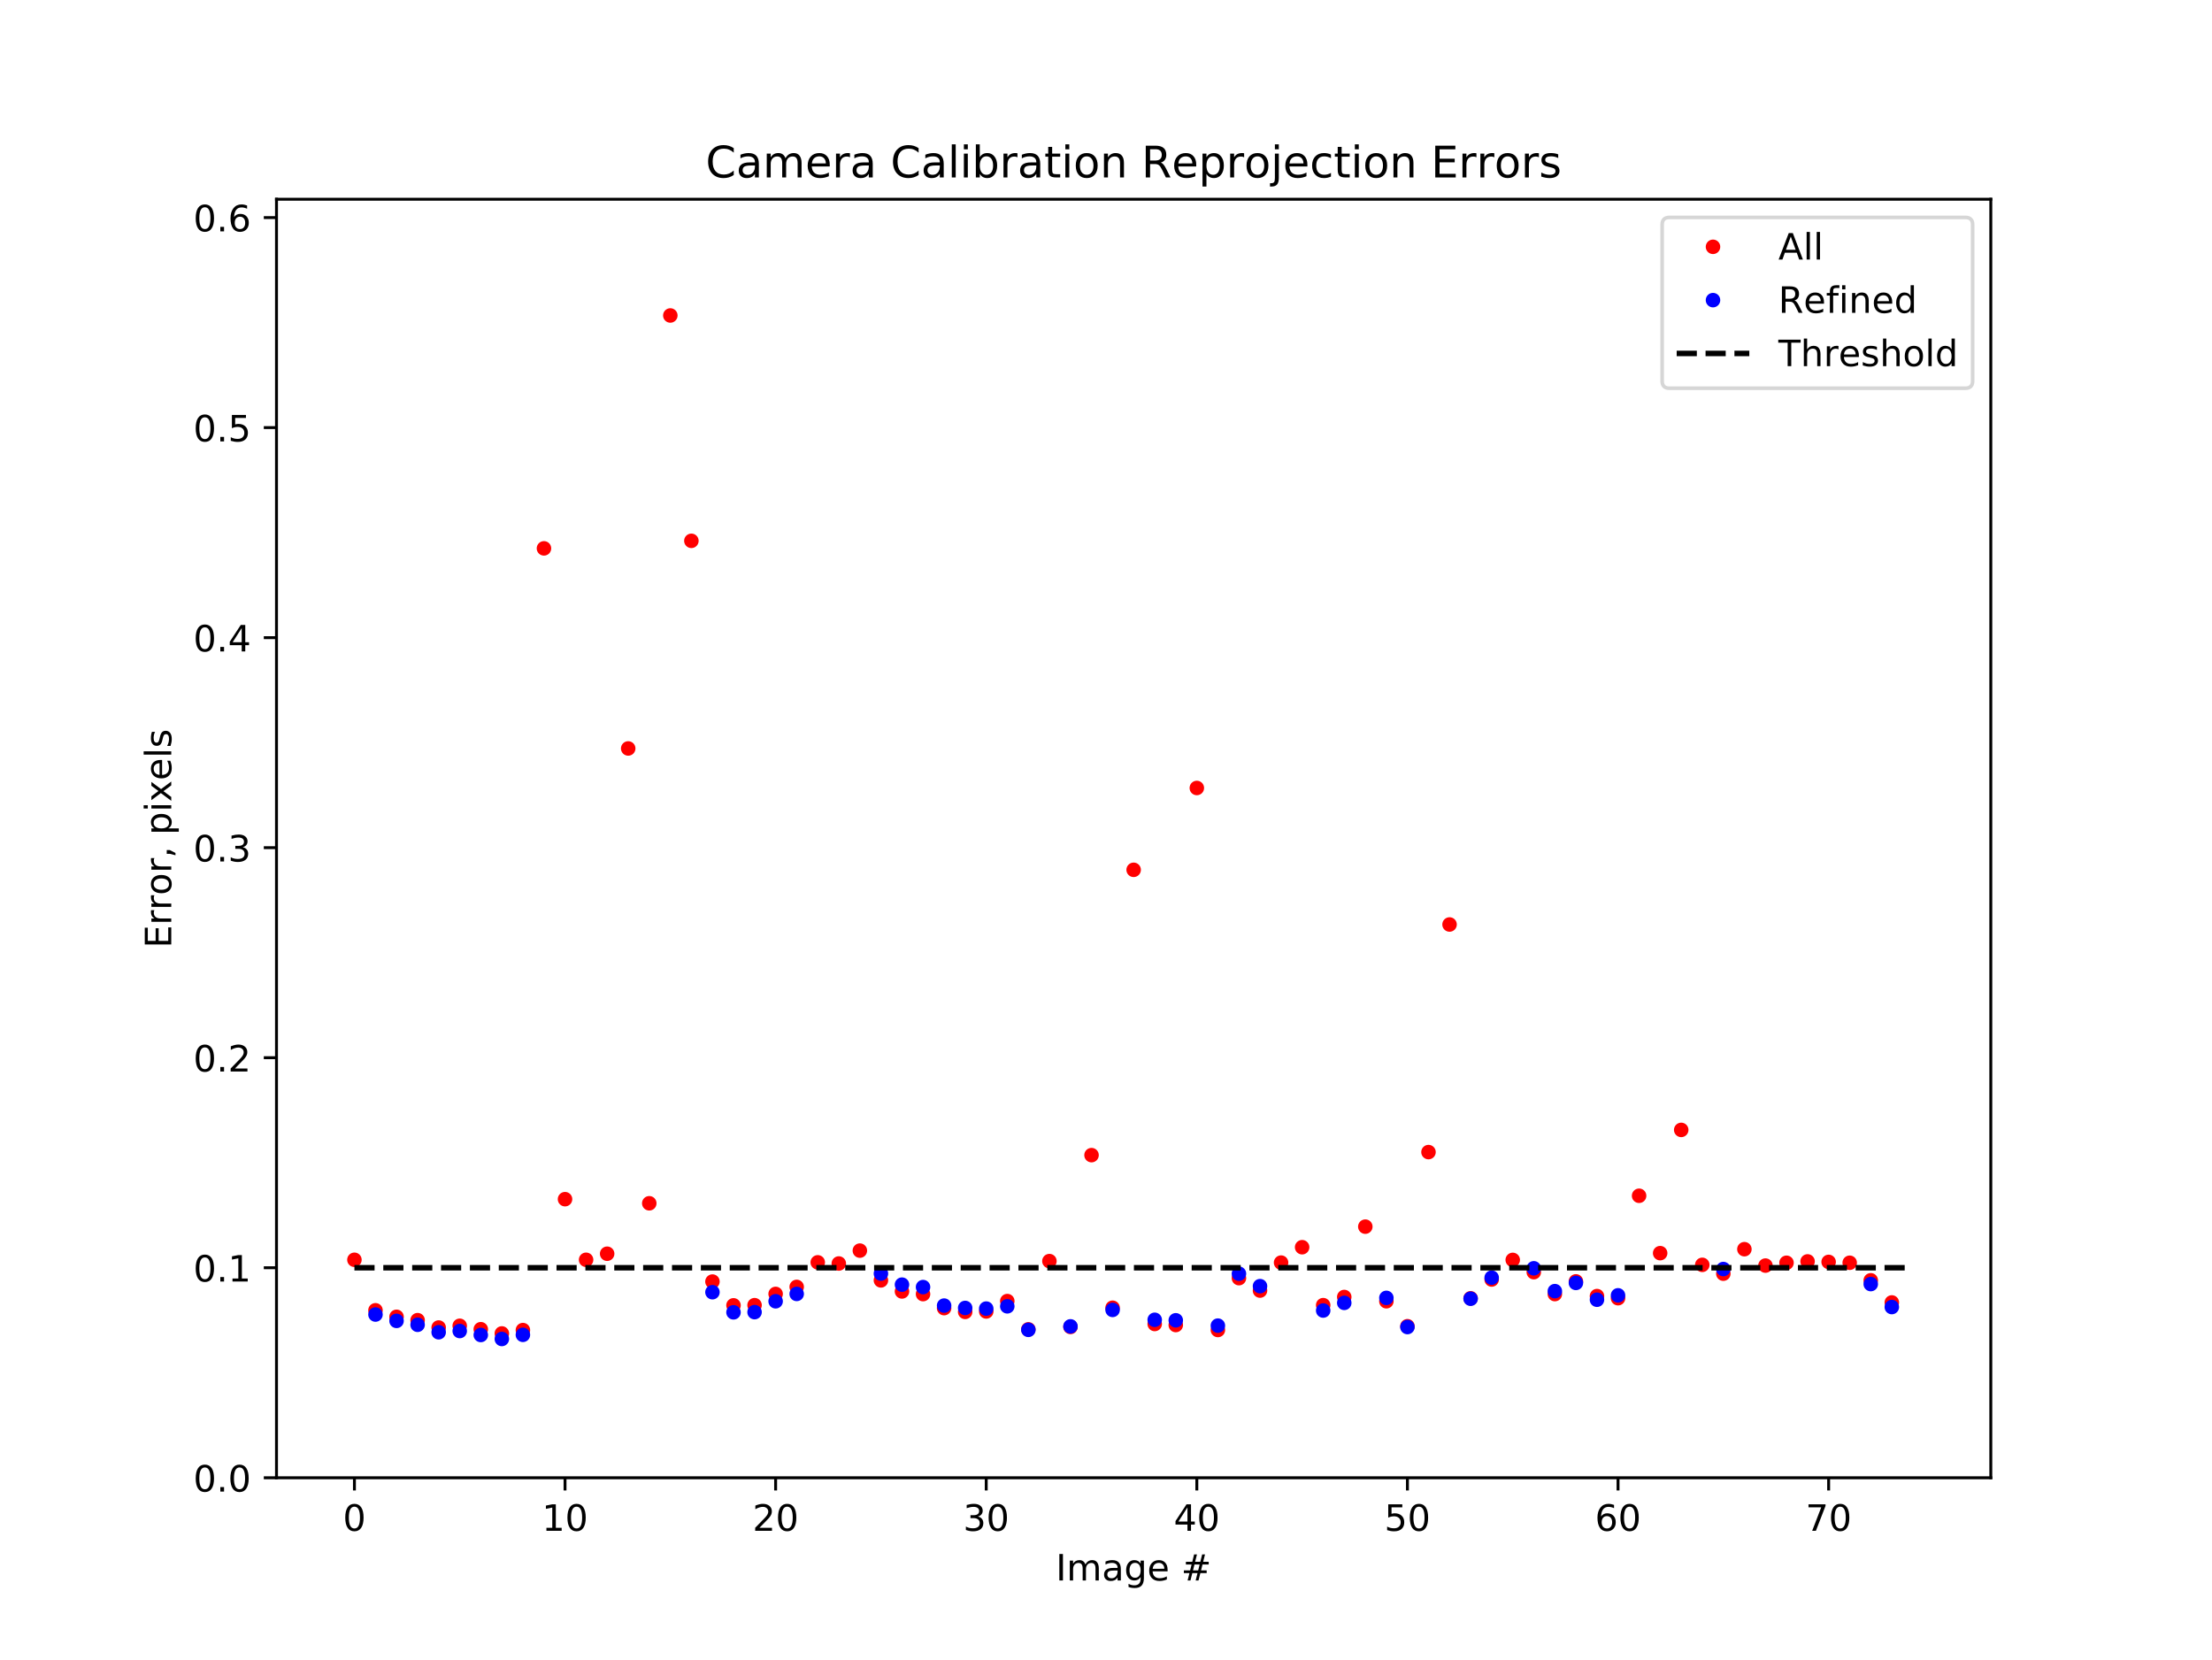 <?xml version="1.0" encoding="utf-8" standalone="no"?>
<!DOCTYPE svg PUBLIC "-//W3C//DTD SVG 1.1//EN"
  "http://www.w3.org/Graphics/SVG/1.1/DTD/svg11.dtd">
<!-- Created with matplotlib (https://matplotlib.org/) -->
<svg height="457.2pt" version="1.1" viewBox="0 0 609.12 457.2" width="609.12pt" xmlns="http://www.w3.org/2000/svg" xmlns:xlink="http://www.w3.org/1999/xlink">
 <defs>
  <style type="text/css">
*{stroke-linecap:butt;stroke-linejoin:round;}
  </style>
 </defs>
 <g id="figure_1">
  <g id="patch_1">
   <path d="M 0 457.2 
L 609.12 457.2 
L 609.12 0 
L 0 0 
z
" style="fill:#ffffff;"/>
  </g>
  <g id="axes_1">
   <g id="patch_2">
    <path d="M 76.14 406.908 
L 548.208 406.908 
L 548.208 54.864 
L 76.14 54.864 
z
" style="fill:#ffffff;"/>
   </g>
   <g id="matplotlib.axis_1">
    <g id="xtick_1">
     <g id="line2d_1">
      <defs>
       <path d="M 0 0 
L 0 3.5 
" id="m33a9f547d4" style="stroke:#000000;stroke-width:0.8;"/>
      </defs>
      <g>
       <use style="stroke:#000000;stroke-width:0.8;" x="97.598" xlink:href="#m33a9f547d4" y="406.908"/>
      </g>
     </g>
     <g id="text_1">
      <!-- 0 -->
      <defs>
       <path d="M 31.781 66.406 
Q 24.172 66.406 20.328 58.906 
Q 16.5 51.422 16.5 36.375 
Q 16.5 21.391 20.328 13.891 
Q 24.172 6.391 31.781 6.391 
Q 39.453 6.391 43.281 13.891 
Q 47.125 21.391 47.125 36.375 
Q 47.125 51.422 43.281 58.906 
Q 39.453 66.406 31.781 66.406 
z
M 31.781 74.219 
Q 44.047 74.219 50.516 64.516 
Q 56.984 54.828 56.984 36.375 
Q 56.984 17.969 50.516 8.266 
Q 44.047 -1.422 31.781 -1.422 
Q 19.531 -1.422 13.062 8.266 
Q 6.594 17.969 6.594 36.375 
Q 6.594 54.828 13.062 64.516 
Q 19.531 74.219 31.781 74.219 
z
" id="DejaVuSans-48"/>
      </defs>
      <g transform="translate(94.416 421.506)scale(0.1 -0.1)">
       <use xlink:href="#DejaVuSans-48"/>
      </g>
     </g>
    </g>
    <g id="xtick_2">
     <g id="line2d_2">
      <g>
       <use style="stroke:#000000;stroke-width:0.8;" x="155.591" xlink:href="#m33a9f547d4" y="406.908"/>
      </g>
     </g>
     <g id="text_2">
      <!-- 10 -->
      <defs>
       <path d="M 12.406 8.297 
L 28.516 8.297 
L 28.516 63.922 
L 10.984 60.406 
L 10.984 69.391 
L 28.422 72.906 
L 38.281 72.906 
L 38.281 8.297 
L 54.391 8.297 
L 54.391 0 
L 12.406 0 
z
" id="DejaVuSans-49"/>
      </defs>
      <g transform="translate(149.229 421.506)scale(0.1 -0.1)">
       <use xlink:href="#DejaVuSans-49"/>
       <use x="63.623" xlink:href="#DejaVuSans-48"/>
      </g>
     </g>
    </g>
    <g id="xtick_3">
     <g id="line2d_3">
      <g>
       <use style="stroke:#000000;stroke-width:0.8;" x="213.585" xlink:href="#m33a9f547d4" y="406.908"/>
      </g>
     </g>
     <g id="text_3">
      <!-- 20 -->
      <defs>
       <path d="M 19.188 8.297 
L 53.609 8.297 
L 53.609 0 
L 7.328 0 
L 7.328 8.297 
Q 12.938 14.109 22.625 23.891 
Q 32.328 33.688 34.812 36.531 
Q 39.547 41.844 41.422 45.531 
Q 43.312 49.219 43.312 52.781 
Q 43.312 58.594 39.234 62.25 
Q 35.156 65.922 28.609 65.922 
Q 23.969 65.922 18.812 64.312 
Q 13.672 62.703 7.812 59.422 
L 7.812 69.391 
Q 13.766 71.781 18.938 73 
Q 24.125 74.219 28.422 74.219 
Q 39.75 74.219 46.484 68.547 
Q 53.219 62.891 53.219 53.422 
Q 53.219 48.922 51.531 44.891 
Q 49.859 40.875 45.406 35.406 
Q 44.188 33.984 37.641 27.219 
Q 31.109 20.453 19.188 8.297 
z
" id="DejaVuSans-50"/>
      </defs>
      <g transform="translate(207.222 421.506)scale(0.1 -0.1)">
       <use xlink:href="#DejaVuSans-50"/>
       <use x="63.623" xlink:href="#DejaVuSans-48"/>
      </g>
     </g>
    </g>
    <g id="xtick_4">
     <g id="line2d_4">
      <g>
       <use style="stroke:#000000;stroke-width:0.8;" x="271.578" xlink:href="#m33a9f547d4" y="406.908"/>
      </g>
     </g>
     <g id="text_4">
      <!-- 30 -->
      <defs>
       <path d="M 40.578 39.312 
Q 47.656 37.797 51.625 33 
Q 55.609 28.219 55.609 21.188 
Q 55.609 10.406 48.188 4.484 
Q 40.766 -1.422 27.094 -1.422 
Q 22.516 -1.422 17.656 -0.516 
Q 12.797 0.391 7.625 2.203 
L 7.625 11.719 
Q 11.719 9.328 16.594 8.109 
Q 21.484 6.891 26.812 6.891 
Q 36.078 6.891 40.938 10.547 
Q 45.797 14.203 45.797 21.188 
Q 45.797 27.641 41.281 31.266 
Q 36.766 34.906 28.719 34.906 
L 20.219 34.906 
L 20.219 43.016 
L 29.109 43.016 
Q 36.375 43.016 40.234 45.922 
Q 44.094 48.828 44.094 54.297 
Q 44.094 59.906 40.109 62.906 
Q 36.141 65.922 28.719 65.922 
Q 24.656 65.922 20.016 65.031 
Q 15.375 64.156 9.812 62.312 
L 9.812 71.094 
Q 15.438 72.656 20.344 73.438 
Q 25.25 74.219 29.594 74.219 
Q 40.828 74.219 47.359 69.109 
Q 53.906 64.016 53.906 55.328 
Q 53.906 49.266 50.438 45.094 
Q 46.969 40.922 40.578 39.312 
z
" id="DejaVuSans-51"/>
      </defs>
      <g transform="translate(265.216 421.506)scale(0.1 -0.1)">
       <use xlink:href="#DejaVuSans-51"/>
       <use x="63.623" xlink:href="#DejaVuSans-48"/>
      </g>
     </g>
    </g>
    <g id="xtick_5">
     <g id="line2d_5">
      <g>
       <use style="stroke:#000000;stroke-width:0.8;" x="329.572" xlink:href="#m33a9f547d4" y="406.908"/>
      </g>
     </g>
     <g id="text_5">
      <!-- 40 -->
      <defs>
       <path d="M 37.797 64.312 
L 12.891 25.391 
L 37.797 25.391 
z
M 35.203 72.906 
L 47.609 72.906 
L 47.609 25.391 
L 58.016 25.391 
L 58.016 17.188 
L 47.609 17.188 
L 47.609 0 
L 37.797 0 
L 37.797 17.188 
L 4.891 17.188 
L 4.891 26.703 
z
" id="DejaVuSans-52"/>
      </defs>
      <g transform="translate(323.21 421.506)scale(0.1 -0.1)">
       <use xlink:href="#DejaVuSans-52"/>
       <use x="63.623" xlink:href="#DejaVuSans-48"/>
      </g>
     </g>
    </g>
    <g id="xtick_6">
     <g id="line2d_6">
      <g>
       <use style="stroke:#000000;stroke-width:0.8;" x="387.566" xlink:href="#m33a9f547d4" y="406.908"/>
      </g>
     </g>
     <g id="text_6">
      <!-- 50 -->
      <defs>
       <path d="M 10.797 72.906 
L 49.516 72.906 
L 49.516 64.594 
L 19.828 64.594 
L 19.828 46.734 
Q 21.969 47.469 24.109 47.828 
Q 26.266 48.188 28.422 48.188 
Q 40.625 48.188 47.75 41.5 
Q 54.891 34.812 54.891 23.391 
Q 54.891 11.625 47.562 5.094 
Q 40.234 -1.422 26.906 -1.422 
Q 22.312 -1.422 17.547 -0.641 
Q 12.797 0.141 7.719 1.703 
L 7.719 11.625 
Q 12.109 9.234 16.797 8.062 
Q 21.484 6.891 26.703 6.891 
Q 35.156 6.891 40.078 11.328 
Q 45.016 15.766 45.016 23.391 
Q 45.016 31 40.078 35.438 
Q 35.156 39.891 26.703 39.891 
Q 22.75 39.891 18.812 39.016 
Q 14.891 38.141 10.797 36.281 
z
" id="DejaVuSans-53"/>
      </defs>
      <g transform="translate(381.203 421.506)scale(0.1 -0.1)">
       <use xlink:href="#DejaVuSans-53"/>
       <use x="63.623" xlink:href="#DejaVuSans-48"/>
      </g>
     </g>
    </g>
    <g id="xtick_7">
     <g id="line2d_7">
      <g>
       <use style="stroke:#000000;stroke-width:0.8;" x="445.559" xlink:href="#m33a9f547d4" y="406.908"/>
      </g>
     </g>
     <g id="text_7">
      <!-- 60 -->
      <defs>
       <path d="M 33.016 40.375 
Q 26.375 40.375 22.484 35.828 
Q 18.609 31.297 18.609 23.391 
Q 18.609 15.531 22.484 10.953 
Q 26.375 6.391 33.016 6.391 
Q 39.656 6.391 43.531 10.953 
Q 47.406 15.531 47.406 23.391 
Q 47.406 31.297 43.531 35.828 
Q 39.656 40.375 33.016 40.375 
z
M 52.594 71.297 
L 52.594 62.312 
Q 48.875 64.062 45.094 64.984 
Q 41.312 65.922 37.594 65.922 
Q 27.828 65.922 22.672 59.328 
Q 17.531 52.734 16.797 39.406 
Q 19.672 43.656 24.016 45.922 
Q 28.375 48.188 33.594 48.188 
Q 44.578 48.188 50.953 41.516 
Q 57.328 34.859 57.328 23.391 
Q 57.328 12.156 50.688 5.359 
Q 44.047 -1.422 33.016 -1.422 
Q 20.359 -1.422 13.672 8.266 
Q 6.984 17.969 6.984 36.375 
Q 6.984 53.656 15.188 63.938 
Q 23.391 74.219 37.203 74.219 
Q 40.922 74.219 44.703 73.484 
Q 48.484 72.75 52.594 71.297 
z
" id="DejaVuSans-54"/>
      </defs>
      <g transform="translate(439.197 421.506)scale(0.1 -0.1)">
       <use xlink:href="#DejaVuSans-54"/>
       <use x="63.623" xlink:href="#DejaVuSans-48"/>
      </g>
     </g>
    </g>
    <g id="xtick_8">
     <g id="line2d_8">
      <g>
       <use style="stroke:#000000;stroke-width:0.8;" x="503.553" xlink:href="#m33a9f547d4" y="406.908"/>
      </g>
     </g>
     <g id="text_8">
      <!-- 70 -->
      <defs>
       <path d="M 8.203 72.906 
L 55.078 72.906 
L 55.078 68.703 
L 28.609 0 
L 18.312 0 
L 43.219 64.594 
L 8.203 64.594 
z
" id="DejaVuSans-55"/>
      </defs>
      <g transform="translate(497.19 421.506)scale(0.1 -0.1)">
       <use xlink:href="#DejaVuSans-55"/>
       <use x="63.623" xlink:href="#DejaVuSans-48"/>
      </g>
     </g>
    </g>
    <g id="text_9">
     <!-- Image # -->
     <defs>
      <path d="M 9.812 72.906 
L 19.672 72.906 
L 19.672 0 
L 9.812 0 
z
" id="DejaVuSans-73"/>
      <path d="M 52 44.188 
Q 55.375 50.25 60.062 53.125 
Q 64.75 56 71.094 56 
Q 79.641 56 84.281 50.016 
Q 88.922 44.047 88.922 33.016 
L 88.922 0 
L 79.891 0 
L 79.891 32.719 
Q 79.891 40.578 77.094 44.375 
Q 74.312 48.188 68.609 48.188 
Q 61.625 48.188 57.562 43.547 
Q 53.516 38.922 53.516 30.906 
L 53.516 0 
L 44.484 0 
L 44.484 32.719 
Q 44.484 40.625 41.703 44.406 
Q 38.922 48.188 33.109 48.188 
Q 26.219 48.188 22.156 43.531 
Q 18.109 38.875 18.109 30.906 
L 18.109 0 
L 9.078 0 
L 9.078 54.688 
L 18.109 54.688 
L 18.109 46.188 
Q 21.188 51.219 25.484 53.609 
Q 29.781 56 35.688 56 
Q 41.656 56 45.828 52.969 
Q 50 49.953 52 44.188 
z
" id="DejaVuSans-109"/>
      <path d="M 34.281 27.484 
Q 23.391 27.484 19.188 25 
Q 14.984 22.516 14.984 16.5 
Q 14.984 11.719 18.141 8.906 
Q 21.297 6.109 26.703 6.109 
Q 34.188 6.109 38.703 11.406 
Q 43.219 16.703 43.219 25.484 
L 43.219 27.484 
z
M 52.203 31.203 
L 52.203 0 
L 43.219 0 
L 43.219 8.297 
Q 40.141 3.328 35.547 0.953 
Q 30.953 -1.422 24.312 -1.422 
Q 15.922 -1.422 10.953 3.297 
Q 6 8.016 6 15.922 
Q 6 25.141 12.172 29.828 
Q 18.359 34.516 30.609 34.516 
L 43.219 34.516 
L 43.219 35.406 
Q 43.219 41.609 39.141 45 
Q 35.062 48.391 27.688 48.391 
Q 23 48.391 18.547 47.266 
Q 14.109 46.141 10.016 43.891 
L 10.016 52.203 
Q 14.938 54.109 19.578 55.047 
Q 24.219 56 28.609 56 
Q 40.484 56 46.344 49.844 
Q 52.203 43.703 52.203 31.203 
z
" id="DejaVuSans-97"/>
      <path d="M 45.406 27.984 
Q 45.406 37.75 41.375 43.109 
Q 37.359 48.484 30.078 48.484 
Q 22.859 48.484 18.828 43.109 
Q 14.797 37.75 14.797 27.984 
Q 14.797 18.266 18.828 12.891 
Q 22.859 7.516 30.078 7.516 
Q 37.359 7.516 41.375 12.891 
Q 45.406 18.266 45.406 27.984 
z
M 54.391 6.781 
Q 54.391 -7.172 48.188 -13.984 
Q 42 -20.797 29.203 -20.797 
Q 24.469 -20.797 20.266 -20.094 
Q 16.062 -19.391 12.109 -17.922 
L 12.109 -9.188 
Q 16.062 -11.328 19.922 -12.344 
Q 23.781 -13.375 27.781 -13.375 
Q 36.625 -13.375 41.016 -8.766 
Q 45.406 -4.156 45.406 5.172 
L 45.406 9.625 
Q 42.625 4.781 38.281 2.391 
Q 33.938 0 27.875 0 
Q 17.828 0 11.672 7.656 
Q 5.516 15.328 5.516 27.984 
Q 5.516 40.672 11.672 48.328 
Q 17.828 56 27.875 56 
Q 33.938 56 38.281 53.609 
Q 42.625 51.219 45.406 46.391 
L 45.406 54.688 
L 54.391 54.688 
z
" id="DejaVuSans-103"/>
      <path d="M 56.203 29.594 
L 56.203 25.203 
L 14.891 25.203 
Q 15.484 15.922 20.484 11.062 
Q 25.484 6.203 34.422 6.203 
Q 39.594 6.203 44.453 7.469 
Q 49.312 8.734 54.109 11.281 
L 54.109 2.781 
Q 49.266 0.734 44.188 -0.344 
Q 39.109 -1.422 33.891 -1.422 
Q 20.797 -1.422 13.156 6.188 
Q 5.516 13.812 5.516 26.812 
Q 5.516 40.234 12.766 48.109 
Q 20.016 56 32.328 56 
Q 43.359 56 49.781 48.891 
Q 56.203 41.797 56.203 29.594 
z
M 47.219 32.234 
Q 47.125 39.594 43.094 43.984 
Q 39.062 48.391 32.422 48.391 
Q 24.906 48.391 20.391 44.141 
Q 15.875 39.891 15.188 32.172 
z
" id="DejaVuSans-101"/>
      <path id="DejaVuSans-32"/>
      <path d="M 51.125 44 
L 36.922 44 
L 32.812 27.688 
L 47.125 27.688 
z
M 43.797 71.781 
L 38.719 51.516 
L 52.984 51.516 
L 58.109 71.781 
L 65.922 71.781 
L 60.891 51.516 
L 76.125 51.516 
L 76.125 44 
L 58.984 44 
L 54.984 27.688 
L 70.516 27.688 
L 70.516 20.219 
L 53.078 20.219 
L 48 0 
L 40.188 0 
L 45.219 20.219 
L 30.906 20.219 
L 25.875 0 
L 18.016 0 
L 23.094 20.219 
L 7.719 20.219 
L 7.719 27.688 
L 24.906 27.688 
L 29 44 
L 13.281 44 
L 13.281 51.516 
L 30.906 51.516 
L 35.891 71.781 
z
" id="DejaVuSans-35"/>
     </defs>
     <g transform="translate(290.735 435.185)scale(0.1 -0.1)">
      <use xlink:href="#DejaVuSans-73"/>
      <use x="29.492" xlink:href="#DejaVuSans-109"/>
      <use x="126.904" xlink:href="#DejaVuSans-97"/>
      <use x="188.184" xlink:href="#DejaVuSans-103"/>
      <use x="251.66" xlink:href="#DejaVuSans-101"/>
      <use x="313.184" xlink:href="#DejaVuSans-32"/>
      <use x="344.971" xlink:href="#DejaVuSans-35"/>
     </g>
    </g>
   </g>
   <g id="matplotlib.axis_2">
    <g id="ytick_1">
     <g id="line2d_9">
      <defs>
       <path d="M 0 0 
L -3.5 0 
" id="m1ac6151bc5" style="stroke:#000000;stroke-width:0.8;"/>
      </defs>
      <g>
       <use style="stroke:#000000;stroke-width:0.8;" x="76.14" xlink:href="#m1ac6151bc5" y="406.908"/>
      </g>
     </g>
     <g id="text_10">
      <!-- 0.0 -->
      <defs>
       <path d="M 10.688 12.406 
L 21 12.406 
L 21 0 
L 10.688 0 
z
" id="DejaVuSans-46"/>
      </defs>
      <g transform="translate(53.237 410.707)scale(0.1 -0.1)">
       <use xlink:href="#DejaVuSans-48"/>
       <use x="63.623" xlink:href="#DejaVuSans-46"/>
       <use x="95.41" xlink:href="#DejaVuSans-48"/>
      </g>
     </g>
    </g>
    <g id="ytick_2">
     <g id="line2d_10">
      <g>
       <use style="stroke:#000000;stroke-width:0.8;" x="76.14" xlink:href="#m1ac6151bc5" y="349.075"/>
      </g>
     </g>
     <g id="text_11">
      <!-- 0.1 -->
      <g transform="translate(53.237 352.874)scale(0.1 -0.1)">
       <use xlink:href="#DejaVuSans-48"/>
       <use x="63.623" xlink:href="#DejaVuSans-46"/>
       <use x="95.41" xlink:href="#DejaVuSans-49"/>
      </g>
     </g>
    </g>
    <g id="ytick_3">
     <g id="line2d_11">
      <g>
       <use style="stroke:#000000;stroke-width:0.8;" x="76.14" xlink:href="#m1ac6151bc5" y="291.242"/>
      </g>
     </g>
     <g id="text_12">
      <!-- 0.2 -->
      <g transform="translate(53.237 295.041)scale(0.1 -0.1)">
       <use xlink:href="#DejaVuSans-48"/>
       <use x="63.623" xlink:href="#DejaVuSans-46"/>
       <use x="95.41" xlink:href="#DejaVuSans-50"/>
      </g>
     </g>
    </g>
    <g id="ytick_4">
     <g id="line2d_12">
      <g>
       <use style="stroke:#000000;stroke-width:0.8;" x="76.14" xlink:href="#m1ac6151bc5" y="233.409"/>
      </g>
     </g>
     <g id="text_13">
      <!-- 0.3 -->
      <g transform="translate(53.237 237.208)scale(0.1 -0.1)">
       <use xlink:href="#DejaVuSans-48"/>
       <use x="63.623" xlink:href="#DejaVuSans-46"/>
       <use x="95.41" xlink:href="#DejaVuSans-51"/>
      </g>
     </g>
    </g>
    <g id="ytick_5">
     <g id="line2d_13">
      <g>
       <use style="stroke:#000000;stroke-width:0.8;" x="76.14" xlink:href="#m1ac6151bc5" y="175.576"/>
      </g>
     </g>
     <g id="text_14">
      <!-- 0.4 -->
      <g transform="translate(53.237 179.375)scale(0.1 -0.1)">
       <use xlink:href="#DejaVuSans-48"/>
       <use x="63.623" xlink:href="#DejaVuSans-46"/>
       <use x="95.41" xlink:href="#DejaVuSans-52"/>
      </g>
     </g>
    </g>
    <g id="ytick_6">
     <g id="line2d_14">
      <g>
       <use style="stroke:#000000;stroke-width:0.8;" x="76.14" xlink:href="#m1ac6151bc5" y="117.743"/>
      </g>
     </g>
     <g id="text_15">
      <!-- 0.5 -->
      <g transform="translate(53.237 121.542)scale(0.1 -0.1)">
       <use xlink:href="#DejaVuSans-48"/>
       <use x="63.623" xlink:href="#DejaVuSans-46"/>
       <use x="95.41" xlink:href="#DejaVuSans-53"/>
      </g>
     </g>
    </g>
    <g id="ytick_7">
     <g id="line2d_15">
      <g>
       <use style="stroke:#000000;stroke-width:0.8;" x="76.14" xlink:href="#m1ac6151bc5" y="59.91"/>
      </g>
     </g>
     <g id="text_16">
      <!-- 0.6 -->
      <g transform="translate(53.237 63.709)scale(0.1 -0.1)">
       <use xlink:href="#DejaVuSans-48"/>
       <use x="63.623" xlink:href="#DejaVuSans-46"/>
       <use x="95.41" xlink:href="#DejaVuSans-54"/>
      </g>
     </g>
    </g>
    <g id="text_17">
     <!-- Error, pixels -->
     <defs>
      <path d="M 9.812 72.906 
L 55.906 72.906 
L 55.906 64.594 
L 19.672 64.594 
L 19.672 43.016 
L 54.391 43.016 
L 54.391 34.719 
L 19.672 34.719 
L 19.672 8.297 
L 56.781 8.297 
L 56.781 0 
L 9.812 0 
z
" id="DejaVuSans-69"/>
      <path d="M 41.109 46.297 
Q 39.594 47.172 37.812 47.578 
Q 36.031 48 33.891 48 
Q 26.266 48 22.188 43.047 
Q 18.109 38.094 18.109 28.812 
L 18.109 0 
L 9.078 0 
L 9.078 54.688 
L 18.109 54.688 
L 18.109 46.188 
Q 20.953 51.172 25.484 53.578 
Q 30.031 56 36.531 56 
Q 37.453 56 38.578 55.875 
Q 39.703 55.766 41.062 55.516 
z
" id="DejaVuSans-114"/>
      <path d="M 30.609 48.391 
Q 23.391 48.391 19.188 42.75 
Q 14.984 37.109 14.984 27.297 
Q 14.984 17.484 19.156 11.844 
Q 23.344 6.203 30.609 6.203 
Q 37.797 6.203 41.984 11.859 
Q 46.188 17.531 46.188 27.297 
Q 46.188 37.016 41.984 42.703 
Q 37.797 48.391 30.609 48.391 
z
M 30.609 56 
Q 42.328 56 49.016 48.375 
Q 55.719 40.766 55.719 27.297 
Q 55.719 13.875 49.016 6.219 
Q 42.328 -1.422 30.609 -1.422 
Q 18.844 -1.422 12.172 6.219 
Q 5.516 13.875 5.516 27.297 
Q 5.516 40.766 12.172 48.375 
Q 18.844 56 30.609 56 
z
" id="DejaVuSans-111"/>
      <path d="M 11.719 12.406 
L 22.016 12.406 
L 22.016 4 
L 14.016 -11.625 
L 7.719 -11.625 
L 11.719 4 
z
" id="DejaVuSans-44"/>
      <path d="M 18.109 8.203 
L 18.109 -20.797 
L 9.078 -20.797 
L 9.078 54.688 
L 18.109 54.688 
L 18.109 46.391 
Q 20.953 51.266 25.266 53.625 
Q 29.594 56 35.594 56 
Q 45.562 56 51.781 48.094 
Q 58.016 40.188 58.016 27.297 
Q 58.016 14.406 51.781 6.484 
Q 45.562 -1.422 35.594 -1.422 
Q 29.594 -1.422 25.266 0.953 
Q 20.953 3.328 18.109 8.203 
z
M 48.688 27.297 
Q 48.688 37.203 44.609 42.844 
Q 40.531 48.484 33.406 48.484 
Q 26.266 48.484 22.188 42.844 
Q 18.109 37.203 18.109 27.297 
Q 18.109 17.391 22.188 11.75 
Q 26.266 6.109 33.406 6.109 
Q 40.531 6.109 44.609 11.75 
Q 48.688 17.391 48.688 27.297 
z
" id="DejaVuSans-112"/>
      <path d="M 9.422 54.688 
L 18.406 54.688 
L 18.406 0 
L 9.422 0 
z
M 9.422 75.984 
L 18.406 75.984 
L 18.406 64.594 
L 9.422 64.594 
z
" id="DejaVuSans-105"/>
      <path d="M 54.891 54.688 
L 35.109 28.078 
L 55.906 0 
L 45.312 0 
L 29.391 21.484 
L 13.484 0 
L 2.875 0 
L 24.125 28.609 
L 4.688 54.688 
L 15.281 54.688 
L 29.781 35.203 
L 44.281 54.688 
z
" id="DejaVuSans-120"/>
      <path d="M 9.422 75.984 
L 18.406 75.984 
L 18.406 0 
L 9.422 0 
z
" id="DejaVuSans-108"/>
      <path d="M 44.281 53.078 
L 44.281 44.578 
Q 40.484 46.531 36.375 47.5 
Q 32.281 48.484 27.875 48.484 
Q 21.188 48.484 17.844 46.438 
Q 14.5 44.391 14.5 40.281 
Q 14.5 37.156 16.891 35.375 
Q 19.281 33.594 26.516 31.984 
L 29.594 31.297 
Q 39.156 29.25 43.188 25.516 
Q 47.219 21.781 47.219 15.094 
Q 47.219 7.469 41.188 3.016 
Q 35.156 -1.422 24.609 -1.422 
Q 20.219 -1.422 15.453 -0.562 
Q 10.688 0.297 5.422 2 
L 5.422 11.281 
Q 10.406 8.688 15.234 7.391 
Q 20.062 6.109 24.812 6.109 
Q 31.156 6.109 34.562 8.281 
Q 37.984 10.453 37.984 14.406 
Q 37.984 18.062 35.516 20.016 
Q 33.062 21.969 24.703 23.781 
L 21.578 24.516 
Q 13.234 26.266 9.516 29.906 
Q 5.812 33.547 5.812 39.891 
Q 5.812 47.609 11.281 51.797 
Q 16.75 56 26.812 56 
Q 31.781 56 36.172 55.266 
Q 40.578 54.547 44.281 53.078 
z
" id="DejaVuSans-115"/>
     </defs>
     <g transform="translate(47.157 261.038)rotate(-90)scale(0.1 -0.1)">
      <use xlink:href="#DejaVuSans-69"/>
      <use x="63.184" xlink:href="#DejaVuSans-114"/>
      <use x="104.281" xlink:href="#DejaVuSans-114"/>
      <use x="145.363" xlink:href="#DejaVuSans-111"/>
      <use x="206.545" xlink:href="#DejaVuSans-114"/>
      <use x="247.658" xlink:href="#DejaVuSans-44"/>
      <use x="279.445" xlink:href="#DejaVuSans-32"/>
      <use x="311.232" xlink:href="#DejaVuSans-112"/>
      <use x="374.709" xlink:href="#DejaVuSans-105"/>
      <use x="402.492" xlink:href="#DejaVuSans-120"/>
      <use x="461.625" xlink:href="#DejaVuSans-101"/>
      <use x="523.148" xlink:href="#DejaVuSans-108"/>
      <use x="550.932" xlink:href="#DejaVuSans-115"/>
     </g>
    </g>
   </g>
   <g id="line2d_16">
    <defs>
     <path d="M 0 1.5 
C 0.398 1.5 0.779 1.342 1.061 1.061 
C 1.342 0.779 1.5 0.398 1.5 0 
C 1.5 -0.398 1.342 -0.779 1.061 -1.061 
C 0.779 -1.342 0.398 -1.5 0 -1.5 
C -0.398 -1.5 -0.779 -1.342 -1.061 -1.061 
C -1.342 -0.779 -1.5 -0.398 -1.5 0 
C -1.5 0.398 -1.342 0.779 -1.061 1.061 
C -0.779 1.342 -0.398 1.5 0 1.5 
z
" id="m92006e43e0" style="stroke:#ff0000;"/>
    </defs>
    <g clip-path="url(#p15401cfbac)">
     <use style="fill:#ff0000;stroke:#ff0000;" x="97.598" xlink:href="#m92006e43e0" y="346.885"/>
     <use style="fill:#ff0000;stroke:#ff0000;" x="103.397" xlink:href="#m92006e43e0" y="360.79"/>
     <use style="fill:#ff0000;stroke:#ff0000;" x="109.196" xlink:href="#m92006e43e0" y="362.588"/>
     <use style="fill:#ff0000;stroke:#ff0000;" x="114.996" xlink:href="#m92006e43e0" y="363.51"/>
     <use style="fill:#ff0000;stroke:#ff0000;" x="120.795" xlink:href="#m92006e43e0" y="365.536"/>
     <use style="fill:#ff0000;stroke:#ff0000;" x="126.594" xlink:href="#m92006e43e0" y="365.056"/>
     <use style="fill:#ff0000;stroke:#ff0000;" x="132.394" xlink:href="#m92006e43e0" y="366.001"/>
     <use style="fill:#ff0000;stroke:#ff0000;" x="138.193" xlink:href="#m92006e43e0" y="367.167"/>
     <use style="fill:#ff0000;stroke:#ff0000;" x="143.993" xlink:href="#m92006e43e0" y="366.239"/>
     <use style="fill:#ff0000;stroke:#ff0000;" x="149.792" xlink:href="#m92006e43e0" y="150.995"/>
     <use style="fill:#ff0000;stroke:#ff0000;" x="155.591" xlink:href="#m92006e43e0" y="330.195"/>
     <use style="fill:#ff0000;stroke:#ff0000;" x="161.391" xlink:href="#m92006e43e0" y="346.886"/>
     <use style="fill:#ff0000;stroke:#ff0000;" x="167.19" xlink:href="#m92006e43e0" y="345.216"/>
     <use style="fill:#ff0000;stroke:#ff0000;" x="172.989" xlink:href="#m92006e43e0" y="206.089"/>
     <use style="fill:#ff0000;stroke:#ff0000;" x="178.789" xlink:href="#m92006e43e0" y="331.328"/>
     <use style="fill:#ff0000;stroke:#ff0000;" x="184.588" xlink:href="#m92006e43e0" y="86.868"/>
     <use style="fill:#ff0000;stroke:#ff0000;" x="190.387" xlink:href="#m92006e43e0" y="148.92"/>
     <use style="fill:#ff0000;stroke:#ff0000;" x="196.187" xlink:href="#m92006e43e0" y="352.883"/>
     <use style="fill:#ff0000;stroke:#ff0000;" x="201.986" xlink:href="#m92006e43e0" y="359.429"/>
     <use style="fill:#ff0000;stroke:#ff0000;" x="207.785" xlink:href="#m92006e43e0" y="359.382"/>
     <use style="fill:#ff0000;stroke:#ff0000;" x="213.585" xlink:href="#m92006e43e0" y="356.285"/>
     <use style="fill:#ff0000;stroke:#ff0000;" x="219.384" xlink:href="#m92006e43e0" y="354.354"/>
     <use style="fill:#ff0000;stroke:#ff0000;" x="225.184" xlink:href="#m92006e43e0" y="347.589"/>
     <use style="fill:#ff0000;stroke:#ff0000;" x="230.983" xlink:href="#m92006e43e0" y="347.907"/>
     <use style="fill:#ff0000;stroke:#ff0000;" x="236.782" xlink:href="#m92006e43e0" y="344.357"/>
     <use style="fill:#ff0000;stroke:#ff0000;" x="242.582" xlink:href="#m92006e43e0" y="352.555"/>
     <use style="fill:#ff0000;stroke:#ff0000;" x="248.381" xlink:href="#m92006e43e0" y="355.602"/>
     <use style="fill:#ff0000;stroke:#ff0000;" x="254.18" xlink:href="#m92006e43e0" y="356.334"/>
     <use style="fill:#ff0000;stroke:#ff0000;" x="259.98" xlink:href="#m92006e43e0" y="360.193"/>
     <use style="fill:#ff0000;stroke:#ff0000;" x="265.779" xlink:href="#m92006e43e0" y="361.231"/>
     <use style="fill:#ff0000;stroke:#ff0000;" x="271.578" xlink:href="#m92006e43e0" y="361.109"/>
     <use style="fill:#ff0000;stroke:#ff0000;" x="277.378" xlink:href="#m92006e43e0" y="358.254"/>
     <use style="fill:#ff0000;stroke:#ff0000;" x="283.177" xlink:href="#m92006e43e0" y="366.035"/>
     <use style="fill:#ff0000;stroke:#ff0000;" x="288.977" xlink:href="#m92006e43e0" y="347.248"/>
     <use style="fill:#ff0000;stroke:#ff0000;" x="294.776" xlink:href="#m92006e43e0" y="365.371"/>
     <use style="fill:#ff0000;stroke:#ff0000;" x="300.575" xlink:href="#m92006e43e0" y="318.069"/>
     <use style="fill:#ff0000;stroke:#ff0000;" x="306.375" xlink:href="#m92006e43e0" y="360.09"/>
     <use style="fill:#ff0000;stroke:#ff0000;" x="312.174" xlink:href="#m92006e43e0" y="239.506"/>
     <use style="fill:#ff0000;stroke:#ff0000;" x="317.973" xlink:href="#m92006e43e0" y="364.565"/>
     <use style="fill:#ff0000;stroke:#ff0000;" x="323.773" xlink:href="#m92006e43e0" y="364.849"/>
     <use style="fill:#ff0000;stroke:#ff0000;" x="329.572" xlink:href="#m92006e43e0" y="216.972"/>
     <use style="fill:#ff0000;stroke:#ff0000;" x="335.371" xlink:href="#m92006e43e0" y="366.213"/>
     <use style="fill:#ff0000;stroke:#ff0000;" x="341.171" xlink:href="#m92006e43e0" y="351.94"/>
     <use style="fill:#ff0000;stroke:#ff0000;" x="346.97" xlink:href="#m92006e43e0" y="355.362"/>
     <use style="fill:#ff0000;stroke:#ff0000;" x="352.77" xlink:href="#m92006e43e0" y="347.66"/>
     <use style="fill:#ff0000;stroke:#ff0000;" x="358.569" xlink:href="#m92006e43e0" y="343.423"/>
     <use style="fill:#ff0000;stroke:#ff0000;" x="364.368" xlink:href="#m92006e43e0" y="359.374"/>
     <use style="fill:#ff0000;stroke:#ff0000;" x="370.168" xlink:href="#m92006e43e0" y="357.13"/>
     <use style="fill:#ff0000;stroke:#ff0000;" x="375.967" xlink:href="#m92006e43e0" y="337.759"/>
     <use style="fill:#ff0000;stroke:#ff0000;" x="381.766" xlink:href="#m92006e43e0" y="358.3"/>
     <use style="fill:#ff0000;stroke:#ff0000;" x="387.566" xlink:href="#m92006e43e0" y="365.179"/>
     <use style="fill:#ff0000;stroke:#ff0000;" x="393.365" xlink:href="#m92006e43e0" y="317.231"/>
     <use style="fill:#ff0000;stroke:#ff0000;" x="399.164" xlink:href="#m92006e43e0" y="254.561"/>
     <use style="fill:#ff0000;stroke:#ff0000;" x="404.964" xlink:href="#m92006e43e0" y="357.488"/>
     <use style="fill:#ff0000;stroke:#ff0000;" x="410.763" xlink:href="#m92006e43e0" y="352.313"/>
     <use style="fill:#ff0000;stroke:#ff0000;" x="416.563" xlink:href="#m92006e43e0" y="346.918"/>
     <use style="fill:#ff0000;stroke:#ff0000;" x="422.362" xlink:href="#m92006e43e0" y="350.29"/>
     <use style="fill:#ff0000;stroke:#ff0000;" x="428.161" xlink:href="#m92006e43e0" y="356.327"/>
     <use style="fill:#ff0000;stroke:#ff0000;" x="433.961" xlink:href="#m92006e43e0" y="352.831"/>
     <use style="fill:#ff0000;stroke:#ff0000;" x="439.76" xlink:href="#m92006e43e0" y="356.88"/>
     <use style="fill:#ff0000;stroke:#ff0000;" x="445.559" xlink:href="#m92006e43e0" y="357.459"/>
     <use style="fill:#ff0000;stroke:#ff0000;" x="451.359" xlink:href="#m92006e43e0" y="329.255"/>
     <use style="fill:#ff0000;stroke:#ff0000;" x="457.158" xlink:href="#m92006e43e0" y="345.057"/>
     <use style="fill:#ff0000;stroke:#ff0000;" x="462.957" xlink:href="#m92006e43e0" y="311.122"/>
     <use style="fill:#ff0000;stroke:#ff0000;" x="468.757" xlink:href="#m92006e43e0" y="348.278"/>
     <use style="fill:#ff0000;stroke:#ff0000;" x="474.556" xlink:href="#m92006e43e0" y="350.704"/>
     <use style="fill:#ff0000;stroke:#ff0000;" x="480.355" xlink:href="#m92006e43e0" y="343.966"/>
     <use style="fill:#ff0000;stroke:#ff0000;" x="486.155" xlink:href="#m92006e43e0" y="348.48"/>
     <use style="fill:#ff0000;stroke:#ff0000;" x="491.954" xlink:href="#m92006e43e0" y="347.709"/>
     <use style="fill:#ff0000;stroke:#ff0000;" x="497.754" xlink:href="#m92006e43e0" y="347.334"/>
     <use style="fill:#ff0000;stroke:#ff0000;" x="503.553" xlink:href="#m92006e43e0" y="347.471"/>
     <use style="fill:#ff0000;stroke:#ff0000;" x="509.352" xlink:href="#m92006e43e0" y="347.702"/>
     <use style="fill:#ff0000;stroke:#ff0000;" x="515.152" xlink:href="#m92006e43e0" y="352.537"/>
     <use style="fill:#ff0000;stroke:#ff0000;" x="520.951" xlink:href="#m92006e43e0" y="358.633"/>
    </g>
   </g>
   <g id="line2d_17">
    <defs>
     <path d="M 0 1.5 
C 0.398 1.5 0.779 1.342 1.061 1.061 
C 1.342 0.779 1.5 0.398 1.5 0 
C 1.5 -0.398 1.342 -0.779 1.061 -1.061 
C 0.779 -1.342 0.398 -1.5 0 -1.5 
C -0.398 -1.5 -0.779 -1.342 -1.061 -1.061 
C -1.342 -0.779 -1.5 -0.398 -1.5 0 
C -1.5 0.398 -1.342 0.779 -1.061 1.061 
C -0.779 1.342 -0.398 1.5 0 1.5 
z
" id="m6ea0426e7c" style="stroke:#0000ff;"/>
    </defs>
    <g clip-path="url(#p15401cfbac)">
     <use style="fill:#0000ff;stroke:#0000ff;" x="103.397" xlink:href="#m6ea0426e7c" y="361.961"/>
     <use style="fill:#0000ff;stroke:#0000ff;" x="109.196" xlink:href="#m6ea0426e7c" y="363.709"/>
     <use style="fill:#0000ff;stroke:#0000ff;" x="114.996" xlink:href="#m6ea0426e7c" y="364.779"/>
     <use style="fill:#0000ff;stroke:#0000ff;" x="120.795" xlink:href="#m6ea0426e7c" y="366.841"/>
     <use style="fill:#0000ff;stroke:#0000ff;" x="126.594" xlink:href="#m6ea0426e7c" y="366.501"/>
     <use style="fill:#0000ff;stroke:#0000ff;" x="132.394" xlink:href="#m6ea0426e7c" y="367.591"/>
     <use style="fill:#0000ff;stroke:#0000ff;" x="138.193" xlink:href="#m6ea0426e7c" y="368.691"/>
     <use style="fill:#0000ff;stroke:#0000ff;" x="143.993" xlink:href="#m6ea0426e7c" y="367.549"/>
     <use style="fill:#0000ff;stroke:#0000ff;" x="196.187" xlink:href="#m6ea0426e7c" y="355.811"/>
     <use style="fill:#0000ff;stroke:#0000ff;" x="201.986" xlink:href="#m6ea0426e7c" y="361.353"/>
     <use style="fill:#0000ff;stroke:#0000ff;" x="207.785" xlink:href="#m6ea0426e7c" y="361.298"/>
     <use style="fill:#0000ff;stroke:#0000ff;" x="213.585" xlink:href="#m6ea0426e7c" y="358.311"/>
     <use style="fill:#0000ff;stroke:#0000ff;" x="219.384" xlink:href="#m6ea0426e7c" y="356.284"/>
     <use style="fill:#0000ff;stroke:#0000ff;" x="242.582" xlink:href="#m6ea0426e7c" y="350.68"/>
     <use style="fill:#0000ff;stroke:#0000ff;" x="248.381" xlink:href="#m6ea0426e7c" y="353.728"/>
     <use style="fill:#0000ff;stroke:#0000ff;" x="254.18" xlink:href="#m6ea0426e7c" y="354.401"/>
     <use style="fill:#0000ff;stroke:#0000ff;" x="259.98" xlink:href="#m6ea0426e7c" y="359.495"/>
     <use style="fill:#0000ff;stroke:#0000ff;" x="265.779" xlink:href="#m6ea0426e7c" y="360.147"/>
     <use style="fill:#0000ff;stroke:#0000ff;" x="271.578" xlink:href="#m6ea0426e7c" y="360.322"/>
     <use style="fill:#0000ff;stroke:#0000ff;" x="277.378" xlink:href="#m6ea0426e7c" y="359.698"/>
     <use style="fill:#0000ff;stroke:#0000ff;" x="283.177" xlink:href="#m6ea0426e7c" y="366.177"/>
     <use style="fill:#0000ff;stroke:#0000ff;" x="294.776" xlink:href="#m6ea0426e7c" y="365.218"/>
     <use style="fill:#0000ff;stroke:#0000ff;" x="306.375" xlink:href="#m6ea0426e7c" y="360.686"/>
     <use style="fill:#0000ff;stroke:#0000ff;" x="317.973" xlink:href="#m6ea0426e7c" y="363.407"/>
     <use style="fill:#0000ff;stroke:#0000ff;" x="323.773" xlink:href="#m6ea0426e7c" y="363.545"/>
     <use style="fill:#0000ff;stroke:#0000ff;" x="335.371" xlink:href="#m6ea0426e7c" y="365.013"/>
     <use style="fill:#0000ff;stroke:#0000ff;" x="341.171" xlink:href="#m6ea0426e7c" y="350.711"/>
     <use style="fill:#0000ff;stroke:#0000ff;" x="346.97" xlink:href="#m6ea0426e7c" y="354.143"/>
     <use style="fill:#0000ff;stroke:#0000ff;" x="364.368" xlink:href="#m6ea0426e7c" y="360.856"/>
     <use style="fill:#0000ff;stroke:#0000ff;" x="370.168" xlink:href="#m6ea0426e7c" y="358.749"/>
     <use style="fill:#0000ff;stroke:#0000ff;" x="381.766" xlink:href="#m6ea0426e7c" y="357.374"/>
     <use style="fill:#0000ff;stroke:#0000ff;" x="387.566" xlink:href="#m6ea0426e7c" y="365.404"/>
     <use style="fill:#0000ff;stroke:#0000ff;" x="404.964" xlink:href="#m6ea0426e7c" y="357.606"/>
     <use style="fill:#0000ff;stroke:#0000ff;" x="410.763" xlink:href="#m6ea0426e7c" y="351.803"/>
     <use style="fill:#0000ff;stroke:#0000ff;" x="422.362" xlink:href="#m6ea0426e7c" y="349.227"/>
     <use style="fill:#0000ff;stroke:#0000ff;" x="428.161" xlink:href="#m6ea0426e7c" y="355.517"/>
     <use style="fill:#0000ff;stroke:#0000ff;" x="433.961" xlink:href="#m6ea0426e7c" y="353.253"/>
     <use style="fill:#0000ff;stroke:#0000ff;" x="439.76" xlink:href="#m6ea0426e7c" y="357.884"/>
     <use style="fill:#0000ff;stroke:#0000ff;" x="445.559" xlink:href="#m6ea0426e7c" y="356.671"/>
     <use style="fill:#0000ff;stroke:#0000ff;" x="474.556" xlink:href="#m6ea0426e7c" y="349.429"/>
     <use style="fill:#0000ff;stroke:#0000ff;" x="515.152" xlink:href="#m6ea0426e7c" y="353.573"/>
     <use style="fill:#0000ff;stroke:#0000ff;" x="520.951" xlink:href="#m6ea0426e7c" y="359.899"/>
    </g>
   </g>
   <g id="line2d_18">
    <path clip-path="url(#p15401cfbac)" d="M 97.598 349.075 
L 526.75 349.075 
" style="fill:none;stroke:#000000;stroke-dasharray:5.55,2.4;stroke-dashoffset:0;stroke-width:1.5;"/>
   </g>
   <g id="patch_3">
    <path d="M 76.14 406.908 
L 76.14 54.864 
" style="fill:none;stroke:#000000;stroke-linecap:square;stroke-linejoin:miter;stroke-width:0.8;"/>
   </g>
   <g id="patch_4">
    <path d="M 548.208 406.908 
L 548.208 54.864 
" style="fill:none;stroke:#000000;stroke-linecap:square;stroke-linejoin:miter;stroke-width:0.8;"/>
   </g>
   <g id="patch_5">
    <path d="M 76.14 406.908 
L 548.208 406.908 
" style="fill:none;stroke:#000000;stroke-linecap:square;stroke-linejoin:miter;stroke-width:0.8;"/>
   </g>
   <g id="patch_6">
    <path d="M 76.14 54.864 
L 548.208 54.864 
" style="fill:none;stroke:#000000;stroke-linecap:square;stroke-linejoin:miter;stroke-width:0.8;"/>
   </g>
   <g id="text_18">
    <!-- Camera Calibration Reprojection Errors -->
    <defs>
     <path d="M 64.406 67.281 
L 64.406 56.891 
Q 59.422 61.531 53.781 63.812 
Q 48.141 66.109 41.797 66.109 
Q 29.297 66.109 22.656 58.469 
Q 16.016 50.828 16.016 36.375 
Q 16.016 21.969 22.656 14.328 
Q 29.297 6.688 41.797 6.688 
Q 48.141 6.688 53.781 8.984 
Q 59.422 11.281 64.406 15.922 
L 64.406 5.609 
Q 59.234 2.094 53.438 0.328 
Q 47.656 -1.422 41.219 -1.422 
Q 24.656 -1.422 15.125 8.703 
Q 5.609 18.844 5.609 36.375 
Q 5.609 53.953 15.125 64.078 
Q 24.656 74.219 41.219 74.219 
Q 47.75 74.219 53.531 72.484 
Q 59.328 70.75 64.406 67.281 
z
" id="DejaVuSans-67"/>
     <path d="M 48.688 27.297 
Q 48.688 37.203 44.609 42.844 
Q 40.531 48.484 33.406 48.484 
Q 26.266 48.484 22.188 42.844 
Q 18.109 37.203 18.109 27.297 
Q 18.109 17.391 22.188 11.75 
Q 26.266 6.109 33.406 6.109 
Q 40.531 6.109 44.609 11.75 
Q 48.688 17.391 48.688 27.297 
z
M 18.109 46.391 
Q 20.953 51.266 25.266 53.625 
Q 29.594 56 35.594 56 
Q 45.562 56 51.781 48.094 
Q 58.016 40.188 58.016 27.297 
Q 58.016 14.406 51.781 6.484 
Q 45.562 -1.422 35.594 -1.422 
Q 29.594 -1.422 25.266 0.953 
Q 20.953 3.328 18.109 8.203 
L 18.109 0 
L 9.078 0 
L 9.078 75.984 
L 18.109 75.984 
z
" id="DejaVuSans-98"/>
     <path d="M 18.312 70.219 
L 18.312 54.688 
L 36.812 54.688 
L 36.812 47.703 
L 18.312 47.703 
L 18.312 18.016 
Q 18.312 11.328 20.141 9.422 
Q 21.969 7.516 27.594 7.516 
L 36.812 7.516 
L 36.812 0 
L 27.594 0 
Q 17.188 0 13.234 3.875 
Q 9.281 7.766 9.281 18.016 
L 9.281 47.703 
L 2.688 47.703 
L 2.688 54.688 
L 9.281 54.688 
L 9.281 70.219 
z
" id="DejaVuSans-116"/>
     <path d="M 54.891 33.016 
L 54.891 0 
L 45.906 0 
L 45.906 32.719 
Q 45.906 40.484 42.875 44.328 
Q 39.844 48.188 33.797 48.188 
Q 26.516 48.188 22.312 43.547 
Q 18.109 38.922 18.109 30.906 
L 18.109 0 
L 9.078 0 
L 9.078 54.688 
L 18.109 54.688 
L 18.109 46.188 
Q 21.344 51.125 25.703 53.562 
Q 30.078 56 35.797 56 
Q 45.219 56 50.047 50.172 
Q 54.891 44.344 54.891 33.016 
z
" id="DejaVuSans-110"/>
     <path d="M 44.391 34.188 
Q 47.562 33.109 50.562 29.594 
Q 53.562 26.078 56.594 19.922 
L 66.609 0 
L 56 0 
L 46.688 18.703 
Q 43.062 26.031 39.672 28.422 
Q 36.281 30.812 30.422 30.812 
L 19.672 30.812 
L 19.672 0 
L 9.812 0 
L 9.812 72.906 
L 32.078 72.906 
Q 44.578 72.906 50.734 67.672 
Q 56.891 62.453 56.891 51.906 
Q 56.891 45.016 53.688 40.469 
Q 50.484 35.938 44.391 34.188 
z
M 19.672 64.797 
L 19.672 38.922 
L 32.078 38.922 
Q 39.203 38.922 42.844 42.219 
Q 46.484 45.516 46.484 51.906 
Q 46.484 58.297 42.844 61.547 
Q 39.203 64.797 32.078 64.797 
z
" id="DejaVuSans-82"/>
     <path d="M 9.422 54.688 
L 18.406 54.688 
L 18.406 -0.984 
Q 18.406 -11.422 14.422 -16.109 
Q 10.453 -20.797 1.609 -20.797 
L -1.812 -20.797 
L -1.812 -13.188 
L 0.594 -13.188 
Q 5.719 -13.188 7.562 -10.812 
Q 9.422 -8.453 9.422 -0.984 
z
M 9.422 75.984 
L 18.406 75.984 
L 18.406 64.594 
L 9.422 64.594 
z
" id="DejaVuSans-106"/>
     <path d="M 48.781 52.594 
L 48.781 44.188 
Q 44.969 46.297 41.141 47.344 
Q 37.312 48.391 33.406 48.391 
Q 24.656 48.391 19.812 42.844 
Q 14.984 37.312 14.984 27.297 
Q 14.984 17.281 19.812 11.734 
Q 24.656 6.203 33.406 6.203 
Q 37.312 6.203 41.141 7.25 
Q 44.969 8.297 48.781 10.406 
L 48.781 2.094 
Q 45.016 0.344 40.984 -0.531 
Q 36.969 -1.422 32.422 -1.422 
Q 20.062 -1.422 12.781 6.344 
Q 5.516 14.109 5.516 27.297 
Q 5.516 40.672 12.859 48.328 
Q 20.219 56 33.016 56 
Q 37.156 56 41.109 55.141 
Q 45.062 54.297 48.781 52.594 
z
" id="DejaVuSans-99"/>
    </defs>
    <g transform="translate(194.324 48.864)scale(0.12 -0.12)">
     <use xlink:href="#DejaVuSans-67"/>
     <use x="69.824" xlink:href="#DejaVuSans-97"/>
     <use x="131.104" xlink:href="#DejaVuSans-109"/>
     <use x="228.516" xlink:href="#DejaVuSans-101"/>
     <use x="290.039" xlink:href="#DejaVuSans-114"/>
     <use x="331.152" xlink:href="#DejaVuSans-97"/>
     <use x="392.432" xlink:href="#DejaVuSans-32"/>
     <use x="424.219" xlink:href="#DejaVuSans-67"/>
     <use x="494.043" xlink:href="#DejaVuSans-97"/>
     <use x="555.322" xlink:href="#DejaVuSans-108"/>
     <use x="583.105" xlink:href="#DejaVuSans-105"/>
     <use x="610.889" xlink:href="#DejaVuSans-98"/>
     <use x="674.365" xlink:href="#DejaVuSans-114"/>
     <use x="715.479" xlink:href="#DejaVuSans-97"/>
     <use x="776.758" xlink:href="#DejaVuSans-116"/>
     <use x="815.967" xlink:href="#DejaVuSans-105"/>
     <use x="843.75" xlink:href="#DejaVuSans-111"/>
     <use x="904.932" xlink:href="#DejaVuSans-110"/>
     <use x="968.311" xlink:href="#DejaVuSans-32"/>
     <use x="1000.098" xlink:href="#DejaVuSans-82"/>
     <use x="1069.518" xlink:href="#DejaVuSans-101"/>
     <use x="1131.041" xlink:href="#DejaVuSans-112"/>
     <use x="1194.518" xlink:href="#DejaVuSans-114"/>
     <use x="1235.6" xlink:href="#DejaVuSans-111"/>
     <use x="1296.781" xlink:href="#DejaVuSans-106"/>
     <use x="1324.564" xlink:href="#DejaVuSans-101"/>
     <use x="1386.088" xlink:href="#DejaVuSans-99"/>
     <use x="1441.068" xlink:href="#DejaVuSans-116"/>
     <use x="1480.277" xlink:href="#DejaVuSans-105"/>
     <use x="1508.061" xlink:href="#DejaVuSans-111"/>
     <use x="1569.242" xlink:href="#DejaVuSans-110"/>
     <use x="1632.621" xlink:href="#DejaVuSans-32"/>
     <use x="1664.408" xlink:href="#DejaVuSans-69"/>
     <use x="1727.592" xlink:href="#DejaVuSans-114"/>
     <use x="1768.689" xlink:href="#DejaVuSans-114"/>
     <use x="1809.771" xlink:href="#DejaVuSans-111"/>
     <use x="1870.953" xlink:href="#DejaVuSans-114"/>
     <use x="1912.066" xlink:href="#DejaVuSans-115"/>
    </g>
   </g>
   <g id="legend_1">
    <g id="patch_7">
     <path d="M 459.71 106.898 
L 541.208 106.898 
Q 543.208 106.898 543.208 104.898 
L 543.208 61.864 
Q 543.208 59.864 541.208 59.864 
L 459.71 59.864 
Q 457.71 59.864 457.71 61.864 
L 457.71 104.898 
Q 457.71 106.898 459.71 106.898 
z
" style="fill:#ffffff;opacity:0.8;stroke:#cccccc;stroke-linejoin:miter;"/>
    </g>
    <g id="line2d_19"/>
    <g id="line2d_20">
     <g>
      <use style="fill:#ff0000;stroke:#ff0000;" x="471.71" xlink:href="#m92006e43e0" y="67.962"/>
     </g>
    </g>
    <g id="text_19">
     <!-- All -->
     <defs>
      <path d="M 34.188 63.188 
L 20.797 26.906 
L 47.609 26.906 
z
M 28.609 72.906 
L 39.797 72.906 
L 67.578 0 
L 57.328 0 
L 50.688 18.703 
L 17.828 18.703 
L 11.188 0 
L 0.781 0 
z
" id="DejaVuSans-65"/>
     </defs>
     <g transform="translate(489.71 71.462)scale(0.1 -0.1)">
      <use xlink:href="#DejaVuSans-65"/>
      <use x="68.408" xlink:href="#DejaVuSans-108"/>
      <use x="96.191" xlink:href="#DejaVuSans-108"/>
     </g>
    </g>
    <g id="line2d_21"/>
    <g id="line2d_22">
     <g>
      <use style="fill:#0000ff;stroke:#0000ff;" x="471.71" xlink:href="#m6ea0426e7c" y="82.641"/>
     </g>
    </g>
    <g id="text_20">
     <!-- Refined -->
     <defs>
      <path d="M 37.109 75.984 
L 37.109 68.5 
L 28.516 68.5 
Q 23.688 68.5 21.797 66.547 
Q 19.922 64.594 19.922 59.516 
L 19.922 54.688 
L 34.719 54.688 
L 34.719 47.703 
L 19.922 47.703 
L 19.922 0 
L 10.891 0 
L 10.891 47.703 
L 2.297 47.703 
L 2.297 54.688 
L 10.891 54.688 
L 10.891 58.5 
Q 10.891 67.625 15.141 71.797 
Q 19.391 75.984 28.609 75.984 
z
" id="DejaVuSans-102"/>
      <path d="M 45.406 46.391 
L 45.406 75.984 
L 54.391 75.984 
L 54.391 0 
L 45.406 0 
L 45.406 8.203 
Q 42.578 3.328 38.25 0.953 
Q 33.938 -1.422 27.875 -1.422 
Q 17.969 -1.422 11.734 6.484 
Q 5.516 14.406 5.516 27.297 
Q 5.516 40.188 11.734 48.094 
Q 17.969 56 27.875 56 
Q 33.938 56 38.25 53.625 
Q 42.578 51.266 45.406 46.391 
z
M 14.797 27.297 
Q 14.797 17.391 18.875 11.75 
Q 22.953 6.109 30.078 6.109 
Q 37.203 6.109 41.297 11.75 
Q 45.406 17.391 45.406 27.297 
Q 45.406 37.203 41.297 42.844 
Q 37.203 48.484 30.078 48.484 
Q 22.953 48.484 18.875 42.844 
Q 14.797 37.203 14.797 27.297 
z
" id="DejaVuSans-100"/>
     </defs>
     <g transform="translate(489.71 86.141)scale(0.1 -0.1)">
      <use xlink:href="#DejaVuSans-82"/>
      <use x="69.42" xlink:href="#DejaVuSans-101"/>
      <use x="130.943" xlink:href="#DejaVuSans-102"/>
      <use x="166.148" xlink:href="#DejaVuSans-105"/>
      <use x="193.932" xlink:href="#DejaVuSans-110"/>
      <use x="257.311" xlink:href="#DejaVuSans-101"/>
      <use x="318.834" xlink:href="#DejaVuSans-100"/>
     </g>
    </g>
    <g id="line2d_23">
     <path d="M 461.71 97.319 
L 481.71 97.319 
" style="fill:none;stroke:#000000;stroke-dasharray:5.55,2.4;stroke-dashoffset:0;stroke-width:1.5;"/>
    </g>
    <g id="line2d_24"/>
    <g id="text_21">
     <!-- Threshold -->
     <defs>
      <path d="M -0.297 72.906 
L 61.375 72.906 
L 61.375 64.594 
L 35.5 64.594 
L 35.5 0 
L 25.594 0 
L 25.594 64.594 
L -0.297 64.594 
z
" id="DejaVuSans-84"/>
      <path d="M 54.891 33.016 
L 54.891 0 
L 45.906 0 
L 45.906 32.719 
Q 45.906 40.484 42.875 44.328 
Q 39.844 48.188 33.797 48.188 
Q 26.516 48.188 22.312 43.547 
Q 18.109 38.922 18.109 30.906 
L 18.109 0 
L 9.078 0 
L 9.078 75.984 
L 18.109 75.984 
L 18.109 46.188 
Q 21.344 51.125 25.703 53.562 
Q 30.078 56 35.797 56 
Q 45.219 56 50.047 50.172 
Q 54.891 44.344 54.891 33.016 
z
" id="DejaVuSans-104"/>
     </defs>
     <g transform="translate(489.71 100.819)scale(0.1 -0.1)">
      <use xlink:href="#DejaVuSans-84"/>
      <use x="61.084" xlink:href="#DejaVuSans-104"/>
      <use x="124.463" xlink:href="#DejaVuSans-114"/>
      <use x="165.545" xlink:href="#DejaVuSans-101"/>
      <use x="227.068" xlink:href="#DejaVuSans-115"/>
      <use x="279.168" xlink:href="#DejaVuSans-104"/>
      <use x="342.547" xlink:href="#DejaVuSans-111"/>
      <use x="403.729" xlink:href="#DejaVuSans-108"/>
      <use x="431.512" xlink:href="#DejaVuSans-100"/>
     </g>
    </g>
   </g>
  </g>
 </g>
 <defs>
  <clipPath id="p15401cfbac">
   <rect height="352.044" width="472.068" x="76.14" y="54.864"/>
  </clipPath>
 </defs>
</svg>
